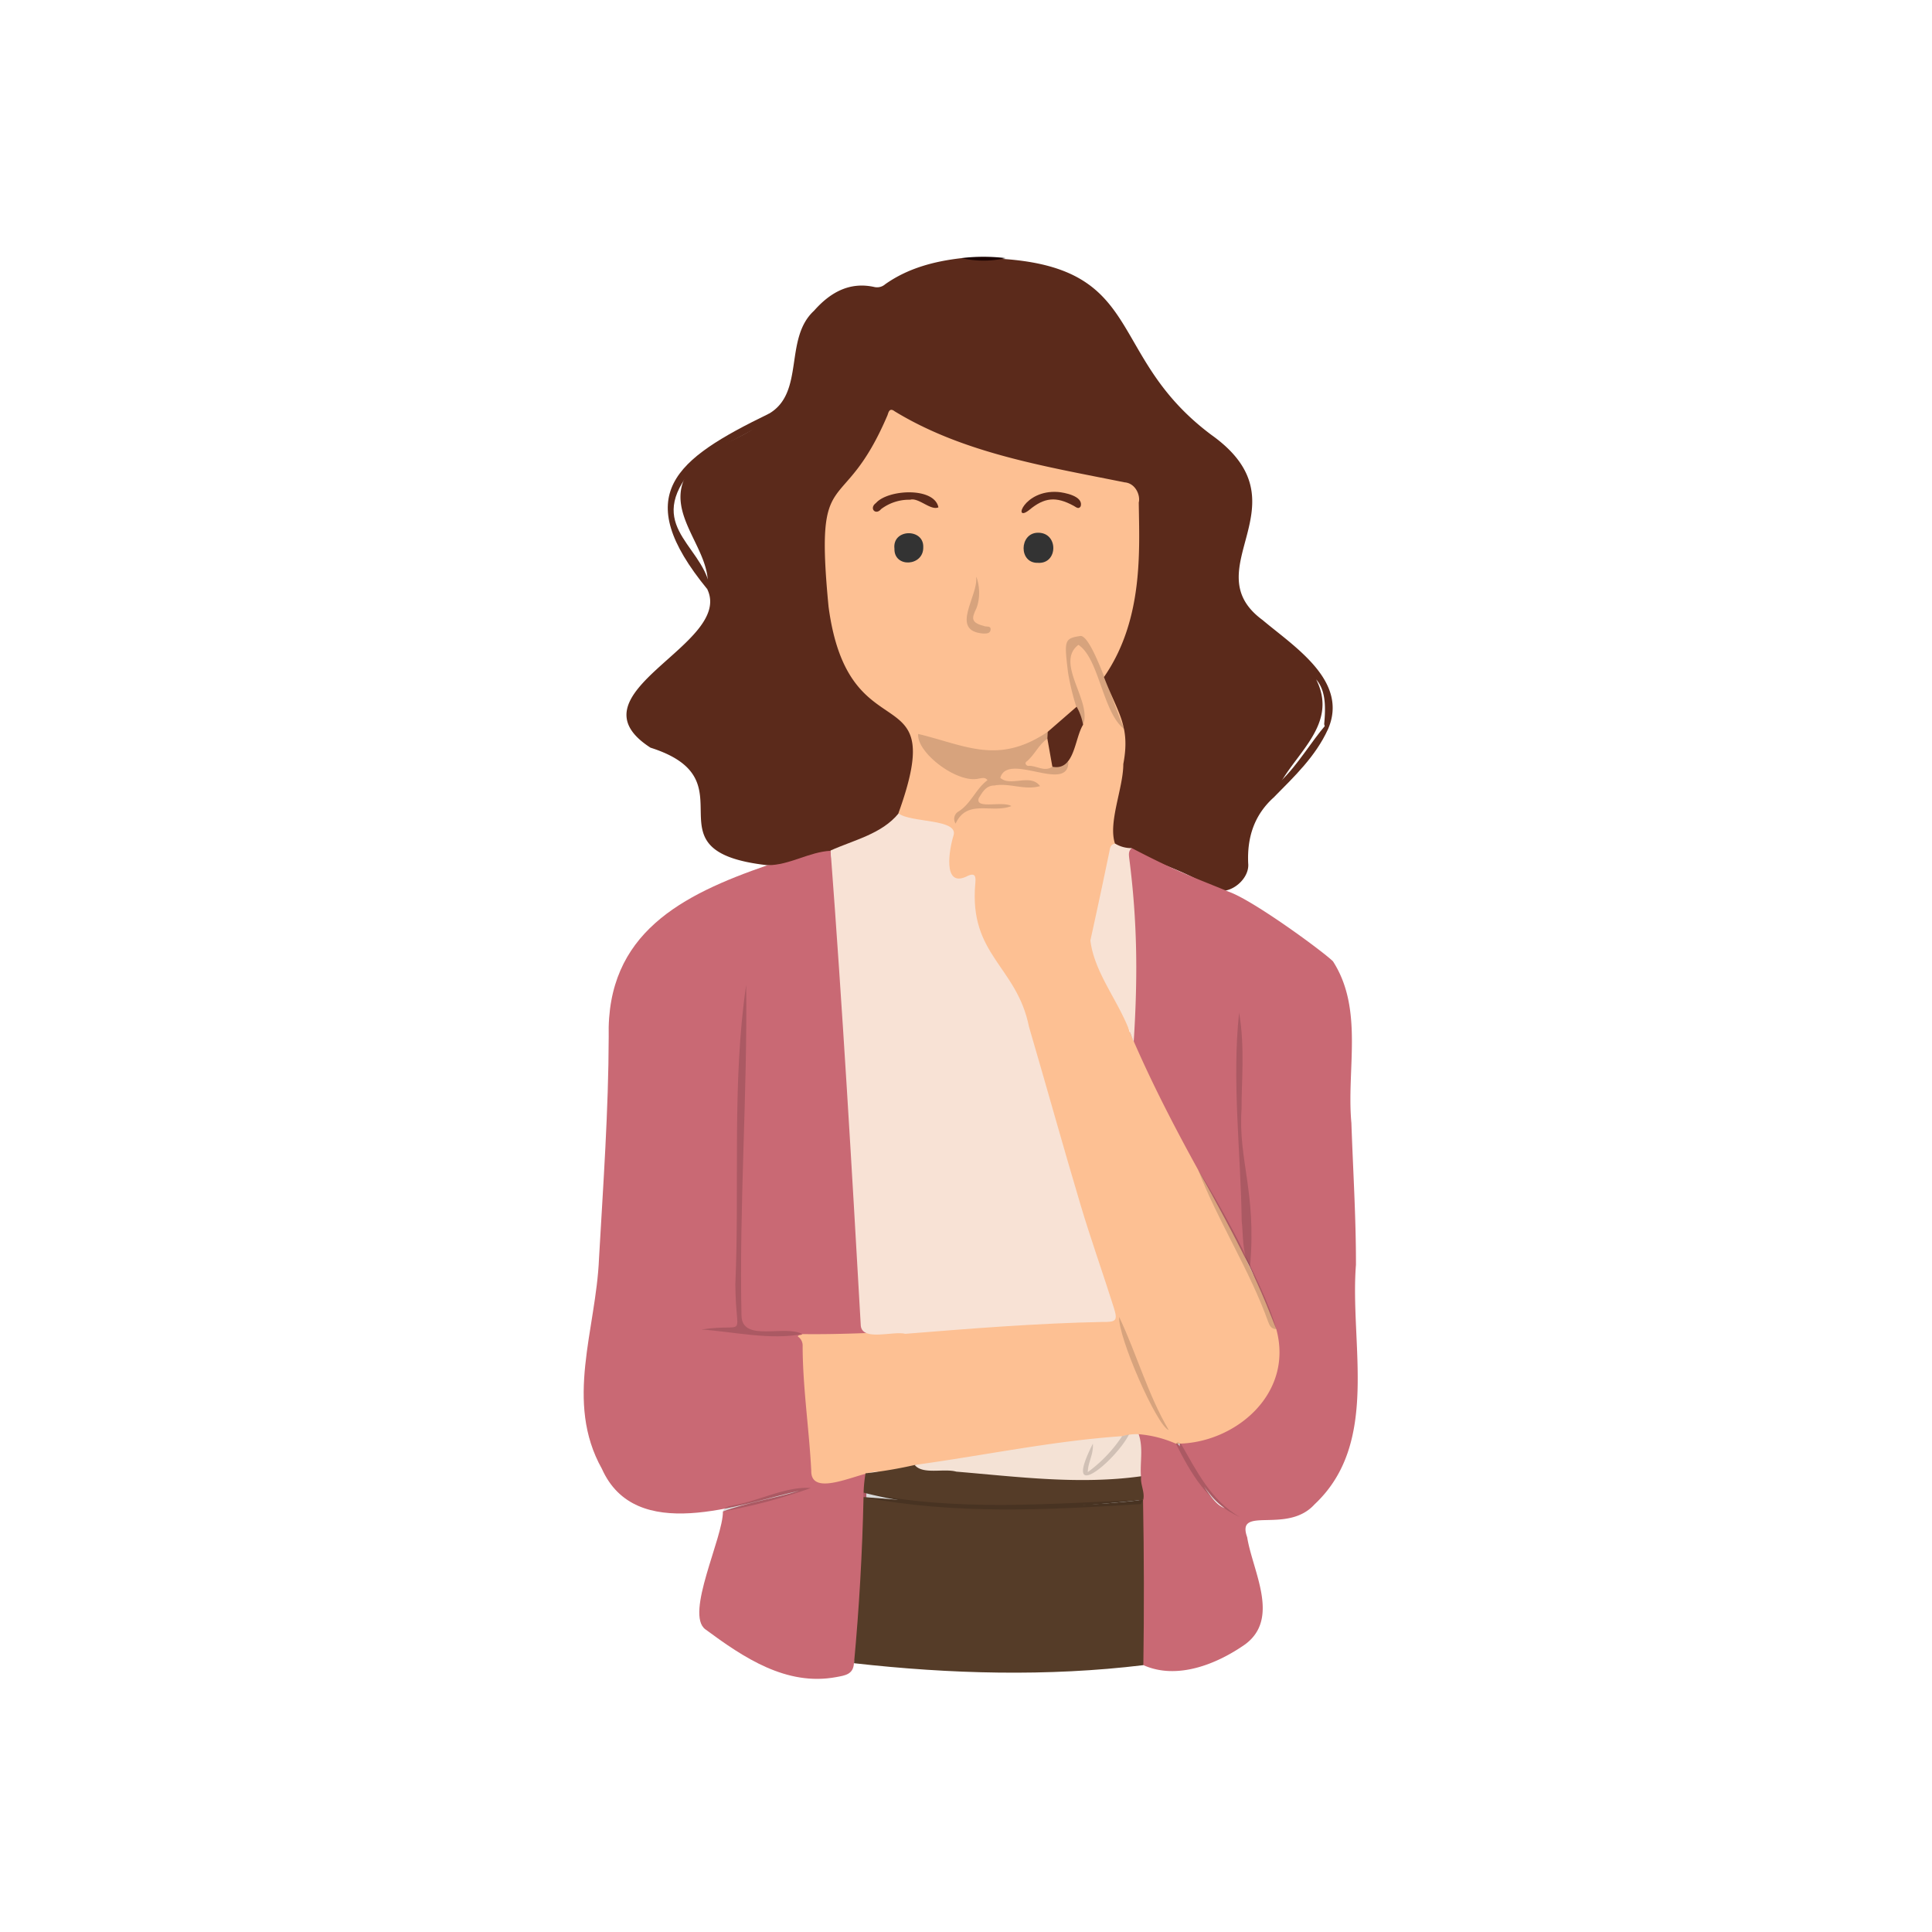 <svg id="Capa_1" data-name="Capa 1" xmlns="http://www.w3.org/2000/svg" viewBox="0 0 500 500"><defs><style>.cls-1{fill:#5b2a1b;}.cls-2{fill:#c96974;}.cls-3{fill:#553c28;}.cls-4{fill:#1b0302;}.cls-5{fill:#fdc093;}.cls-6{fill:#f8e2d5;}.cls-7{fill:#f8e2d4;}.cls-8{opacity:0.15;}.cls-9{fill:#f4e2d5;}.cls-10{fill:#333;}</style></defs><path class="cls-1" d="M198.62,223.92c-32.55-3.64-3.39-21.89-30.27-30.42-21.89-14.13,21.57-26.62,14.7-41,1.54-9.88-11.12-19.13-5.49-29.52,4.63-8.32,16.85-8.88,21.43-15.91,9.38-5.45,3.82-19.42,11.67-26.64,4.08-4.62,9.1-7.63,15.68-6.14a3.19,3.19,0,0,0,2.76-.74c5.91-4.16,12.64-5.92,19.7-6.74,50-1.17,35.05,23.65,64.76,45.78,25,17.87-4.87,34.61,13.2,47.88,8.21,6.92,22.42,15.81,16.89,28.33a1.94,1.94,0,0,1-.95-1.44c.4-4.36.43-8.65-2.08-11.53,6.38,12.64-7.61,20.35-10.89,30.46-5.13,4.58-7,10.39-6.7,17.13.47,4.56-5.9,9.19-9.7,6.25-7.9-5.12-17.43-7.32-25.42-11.49-1.51-9.37,3.48-19.29,2.51-28.92-.42-5.44-6.06-10.08-4.74-15.49,7.36-13,7.32-28.32,8.17-42.85.08-4.11-.47-4.78-4.58-5.72-19.1-3.65-38.87-7.54-56.19-16.7-1.49-1.06-2.46-1-3.18.85-13.43,28.07-18.88,9.73-13.78,52.51a32,32,0,0,0,15.15,22.64c10.3,5.86,4.47,17.52,2,26.13C228.62,217.55,206.46,224.82,198.62,223.92Z"/><path class="cls-2" d="M198.62,223.92c5.74,0,10.67-3.43,16.32-3.74,4.5,31.09,4.55,63.06,7,94.49.35,8.72.77,17.44,1.51,26.15.28,6.22,7.28,1.69,10.76,4.27,1.7,3-26.36,1.85-28.05.32,4-.43,3,27,4.27,31.93-.36,8.85,7.11,5.23,12.67,2.1,2.9,4.37.69,4.68,1.17,8.69-.62,14,.16,28.87-3.28,42.31-.15,2.94-2.36,3.17-4.57,3.59-12.94,2.4-24-5.07-33.86-12.35-5.37-3.91,4.61-23.79,4.53-30.51,6.42-2.37,13.29-3.36,19.77-5.37-15.77,3.58-42.38,13.8-51.09-5.67-9.73-17.36-1.51-36-.75-54.41,1.09-19.13,2.46-38.27,2.51-57.4C156.86,241.49,176.54,231.55,198.62,223.92Z"/><path class="cls-2" d="M292.91,219.49c12.37,6.46,16.73,7.81,25.14,11.31,6.44,2.28,24.63,15.66,26.93,18,8,12.47,3.46,27.94,4.76,41.83.42,12.24,1.2,24.46,1.18,36.7-1.62,20.66,6.27,46.1-10.72,62-7.13,7.89-20.44.11-17.43,8.51,1.41,8.79,8.58,20.94-.49,27.69-7.4,5.2-17.73,9.3-26.38,5.4-1.26-1.44-.93-3.21-.95-4.88.06-18.29,0-36.49-.67-54.73,11-8.11,15.44,16.51,22.69,19-4.28-2.84-7.73-9.23-11.4-15.43-1.18-2.2,1.84-2.7,3.34-2.8,20.1-3.08,26.2-20.49,16.67-38.07a28.33,28.33,0,0,0-5.33-11.24C311,304.89,301,287.36,292.3,269.15c1.19-14.53,1.3-30-.76-44.79C291.33,222.72,290.17,220.45,292.91,219.49Z"/><path class="cls-3" d="M295.82,388.15c.26,14.31.28,28.73.08,42.79-24.84,3-50,2.3-74.88-.5q2-21.45,2.46-43C247.57,389.36,271.05,391.15,295.82,388.15Z"/><path class="cls-1" d="M199,107.06c1.56,2.8-15.37,8.89-18.11,12.41-15.22,16.09.53,21,2.78,32.21l-.61.81C163,128,174.59,118.91,199,107.06Z"/><path class="cls-1" d="M329.73,206.28c-1.69-1.29.85-3.11,1.74-4.13,4.53-4.36,7.72-10,11.7-14.62l.48,1.26C340.45,195.77,335,200.93,329.73,206.28Z"/><path class="cls-4" d="M260.24,66.8a25.69,25.69,0,0,1-11.44,0A47.59,47.59,0,0,1,260.24,66.8Z"/><path class="cls-5" d="M304.32,373.62a30.09,30.09,0,0,0-9.63-2.45c-14,3.31-29.23,3.57-43.56,6.49-6,.29-19.74,5.24-24.1,3.22-4.24-.1-17.21,7.07-17.08-.27-.54-10.81-2.23-21.63-2.23-32.49a2.77,2.77,0,0,0-1.25-2.24c.21-.55.89-.21,1.16-.62,18.27.25,43.13-1.85,52.87-2.7,8.22-.58,16.42-1.39,24.67-1.23,5.26-.22.31-7.19,0-10.05-4.47-13.44-8.58-27-12.57-40.58-4.42-12.7-5.52-27.37-13.34-38.53-10.71-9.42-4.64-26.28-11-24.2-7.86-.2,1.18-13.75-5.14-13.86-3.5-1-8.09-.69-10.62-3.61,13.37-37-12.85-14.25-18.07-53.48-3.7-38.3,3.5-22,15.26-49.58.27-.8.53-2,1.84-1,17.94,10.94,39.25,14.29,59.52,18.39,2.82.22,4.13,3.36,3.66,5.22.16,12.4,1.26,30.37-9,45.16,3.53,9.35,6.9,12.53,5,22.52,0,6.28-4,15.12-2.14,20.64-2.52,8.26-3.48,16.87-5.55,25.24a6.08,6.08,0,0,0,.69,3.77c2.12,6.67,7.53,12.59,8.51,19.35,4.33,10.15,9.95,22,20.4,40.6C324.55,329,326.77,335.1,330.31,344,334.94,361,319.21,373.77,304.32,373.62Z"/><path class="cls-6" d="M232.56,210.5c3,2.48,15.71,1.32,14.19,5.8-1,3.13-2.91,13.38,3.26,10.6,2.59-1.4,2.55.17,2.39,1.82-1.63,18.5,10.76,21.3,13.9,37,4.51,15.36,8.78,30.8,13.36,46.15,2.65,8.88,5.78,17.62,8.57,26.47,1.08,3.43.69,3.84-2.93,3.78-17,.34-34,1.7-51,3.07-3.08-.81-11.09,2-11.53-2.08-2.33-40.94-4.73-82.27-7.82-123C220.94,217.41,228.22,215.84,232.56,210.5Z"/><path class="cls-7" d="M292.26,266.69c-2.94-7.79-9.07-15.08-10.07-23.29q2.52-11.43,4.89-22.88c.21-1,.22-2,1.53-2.19a8,8,0,0,0,4.3,1.16c-.9.73-.78,1.66-.66,2.67,2.1,16.33,2.23,30.69,1.15,47.48Z"/><path class="cls-8" d="M276.4,174c-1-8.3-1-8.77,3.25-9.42,3.3,0,9.28,20.25,11.44,24.21-5.71-4.09-6.57-18.38-12-21.9-6.19,4.72,3.73,14.7,1.18,20.73A62.1,62.1,0,0,1,276.4,174Z"/><path class="cls-3" d="M224,381.29a115.75,115.75,0,0,0,12.77-2.16c11.37,1.21,23.16,1.54,34.7,2.75,7.9,1.23,16.38-1.61,23.86.18-.29,2.07,1,4,.54,6.09-23.75,2.52-49,4.1-72.37-1.85A35.88,35.88,0,0,1,224,381.29Z"/><path class="cls-8" d="M207.63,345.26c-8.3,1.61-17.56-.58-26.1-1.19,12.31-1.84,8.86,3.24,8.78-11.72,1.11-25.73-.91-52.11,2.8-77.47.36,27.79-1.84,57.24-1.21,85.62C192.05,347.48,203.22,342.75,207.63,345.26Z"/><path class="cls-8" d="M223.45,386.3c24,5,48.14,2.84,72.37,1.85l-.56,1.11c-23.92,1.5-48.13,2.79-71.78-1.8Z"/><path class="cls-8" d="M187.11,391.16c.45-1.29,1.72-1.34,2.72-1.61,6.52-1.08,13.84-5,20-4.44a143.82,143.82,0,0,1-22.74,6.06Z"/><path class="cls-9" d="M295.28,382.06c-16,2.22-31.85.13-47.79-1.2-3.24-.91-8.68.85-10.77-1.73,17.86-2.44,35.88-6.25,53.68-7.45a13.47,13.47,0,0,1,4.29-.51C295.93,374.75,295,378.44,295.28,382.06Z"/><path class="cls-8" d="M321.35,316c-.24-17.89-2.57-36.28-.67-53.92,1.57,9,.57,18.4.64,24.81-.93,13.3,3.92,21.59,2.19,40.86C321.33,324.13,321.82,319.8,321.35,316Z"/><path class="cls-8" d="M321.56,323.28c3,6.62,6.77,13.64,8.75,20.7-1.26,0-1.74-.89-2.09-1.85-4.83-13.53-13.11-26.21-18.18-39.46C314,309,318.11,316.4,321.56,323.28Z"/><path class="cls-8" d="M304.32,373.62c.42-.69.86-.09,1.29,0,4.12,7.12,7.75,14.64,15.28,19C312.48,388.83,308.23,381.37,304.32,373.62Z"/><path class="cls-8" d="M276.5,197.17c0,8.29-15.72-2.71-17.62,4.14,2.67,2.41,7.78-1.24,10.28,2.13-4,1.16-7.82-.88-11.86-.15-2.14,0-3.08,1.79-4,3.27-1,3,6.12.63,8.45,2.05-5.12,2-11.41-1.94-14.44,4.53a2.21,2.21,0,0,1,.55-3c3.38-2,4.62-5.94,7.7-8.23-.6-.85-1.49-.5-2.18-.43-5.53,1.43-16.2-6.67-15.76-11.54,12.39,3,20.68,8.08,33.52-.54,1.2,2.82-3,5.35-4.51,7.9C270.14,198.75,273.08,197.82,276.5,197.17Z"/><path class="cls-1" d="M271.06,191.17l.09-1.77,7.48-6.5a14.27,14.27,0,0,1,1.67,4.67c-2.25,3.59-2.15,12-7.95,10.86A8.86,8.86,0,0,1,271.06,191.17Z"/><path class="cls-8" d="M289.64,340.83c4.67,9.89,7.39,20,12.83,29.27C299.44,369.12,289.26,345.88,289.64,340.83Z"/><path class="cls-1" d="M235.54,129.33a12,12,0,0,0-7.52,2.43c-1.41,1.71-3.17-.22-1.33-1.57,3.1-3.55,15.1-4.22,16.17,1.11C240.85,132.21,237.72,128.69,235.54,129.33Z"/><path class="cls-1" d="M273.86,127.33c1.36.11,6.64,1,5.81,3.72-.54.85-1.18.19-1.79-.14-4.59-2.5-7.6-2.2-11.54,1.09C262,135.42,265,126.64,273.86,127.33Z"/><path class="cls-8" d="M252.7,157.42c-1.38,2.78-1.32,3.73,2.1,4.64.59.19,1.68-.14,1.57.9s-1.09,1-1.91,1c-8.83-.7-1.17-9.79-1.84-14.65C252.84,149.33,254.21,153.54,252.7,157.42Z"/><path class="cls-8" d="M292.18,371.24c-3.34,6.64-17.67,18.79-9.34,2.37.17,2.95-1.28,4.75-1.32,7.37a36.27,36.27,0,0,0,8.88-9.3Z"/><path class="cls-5" d="M271.06,191.17l1.29,7.26c-2.13,1.48-4.16-.43-6.27-.22-.42,0-1-.68-.45-1.09C267.76,195.42,268.77,192.71,271.06,191.17Z"/><path class="cls-10" d="M268.61,137.87c5.37-.07,5.24,8.08.07,7.79C263.58,145.88,263.74,137.91,268.61,137.87Z"/><path class="cls-10" d="M238.94,141.59c.14,5-7.58,5.46-7.46.42C230.87,136.79,239.1,136.67,238.94,141.59Z"/></svg>